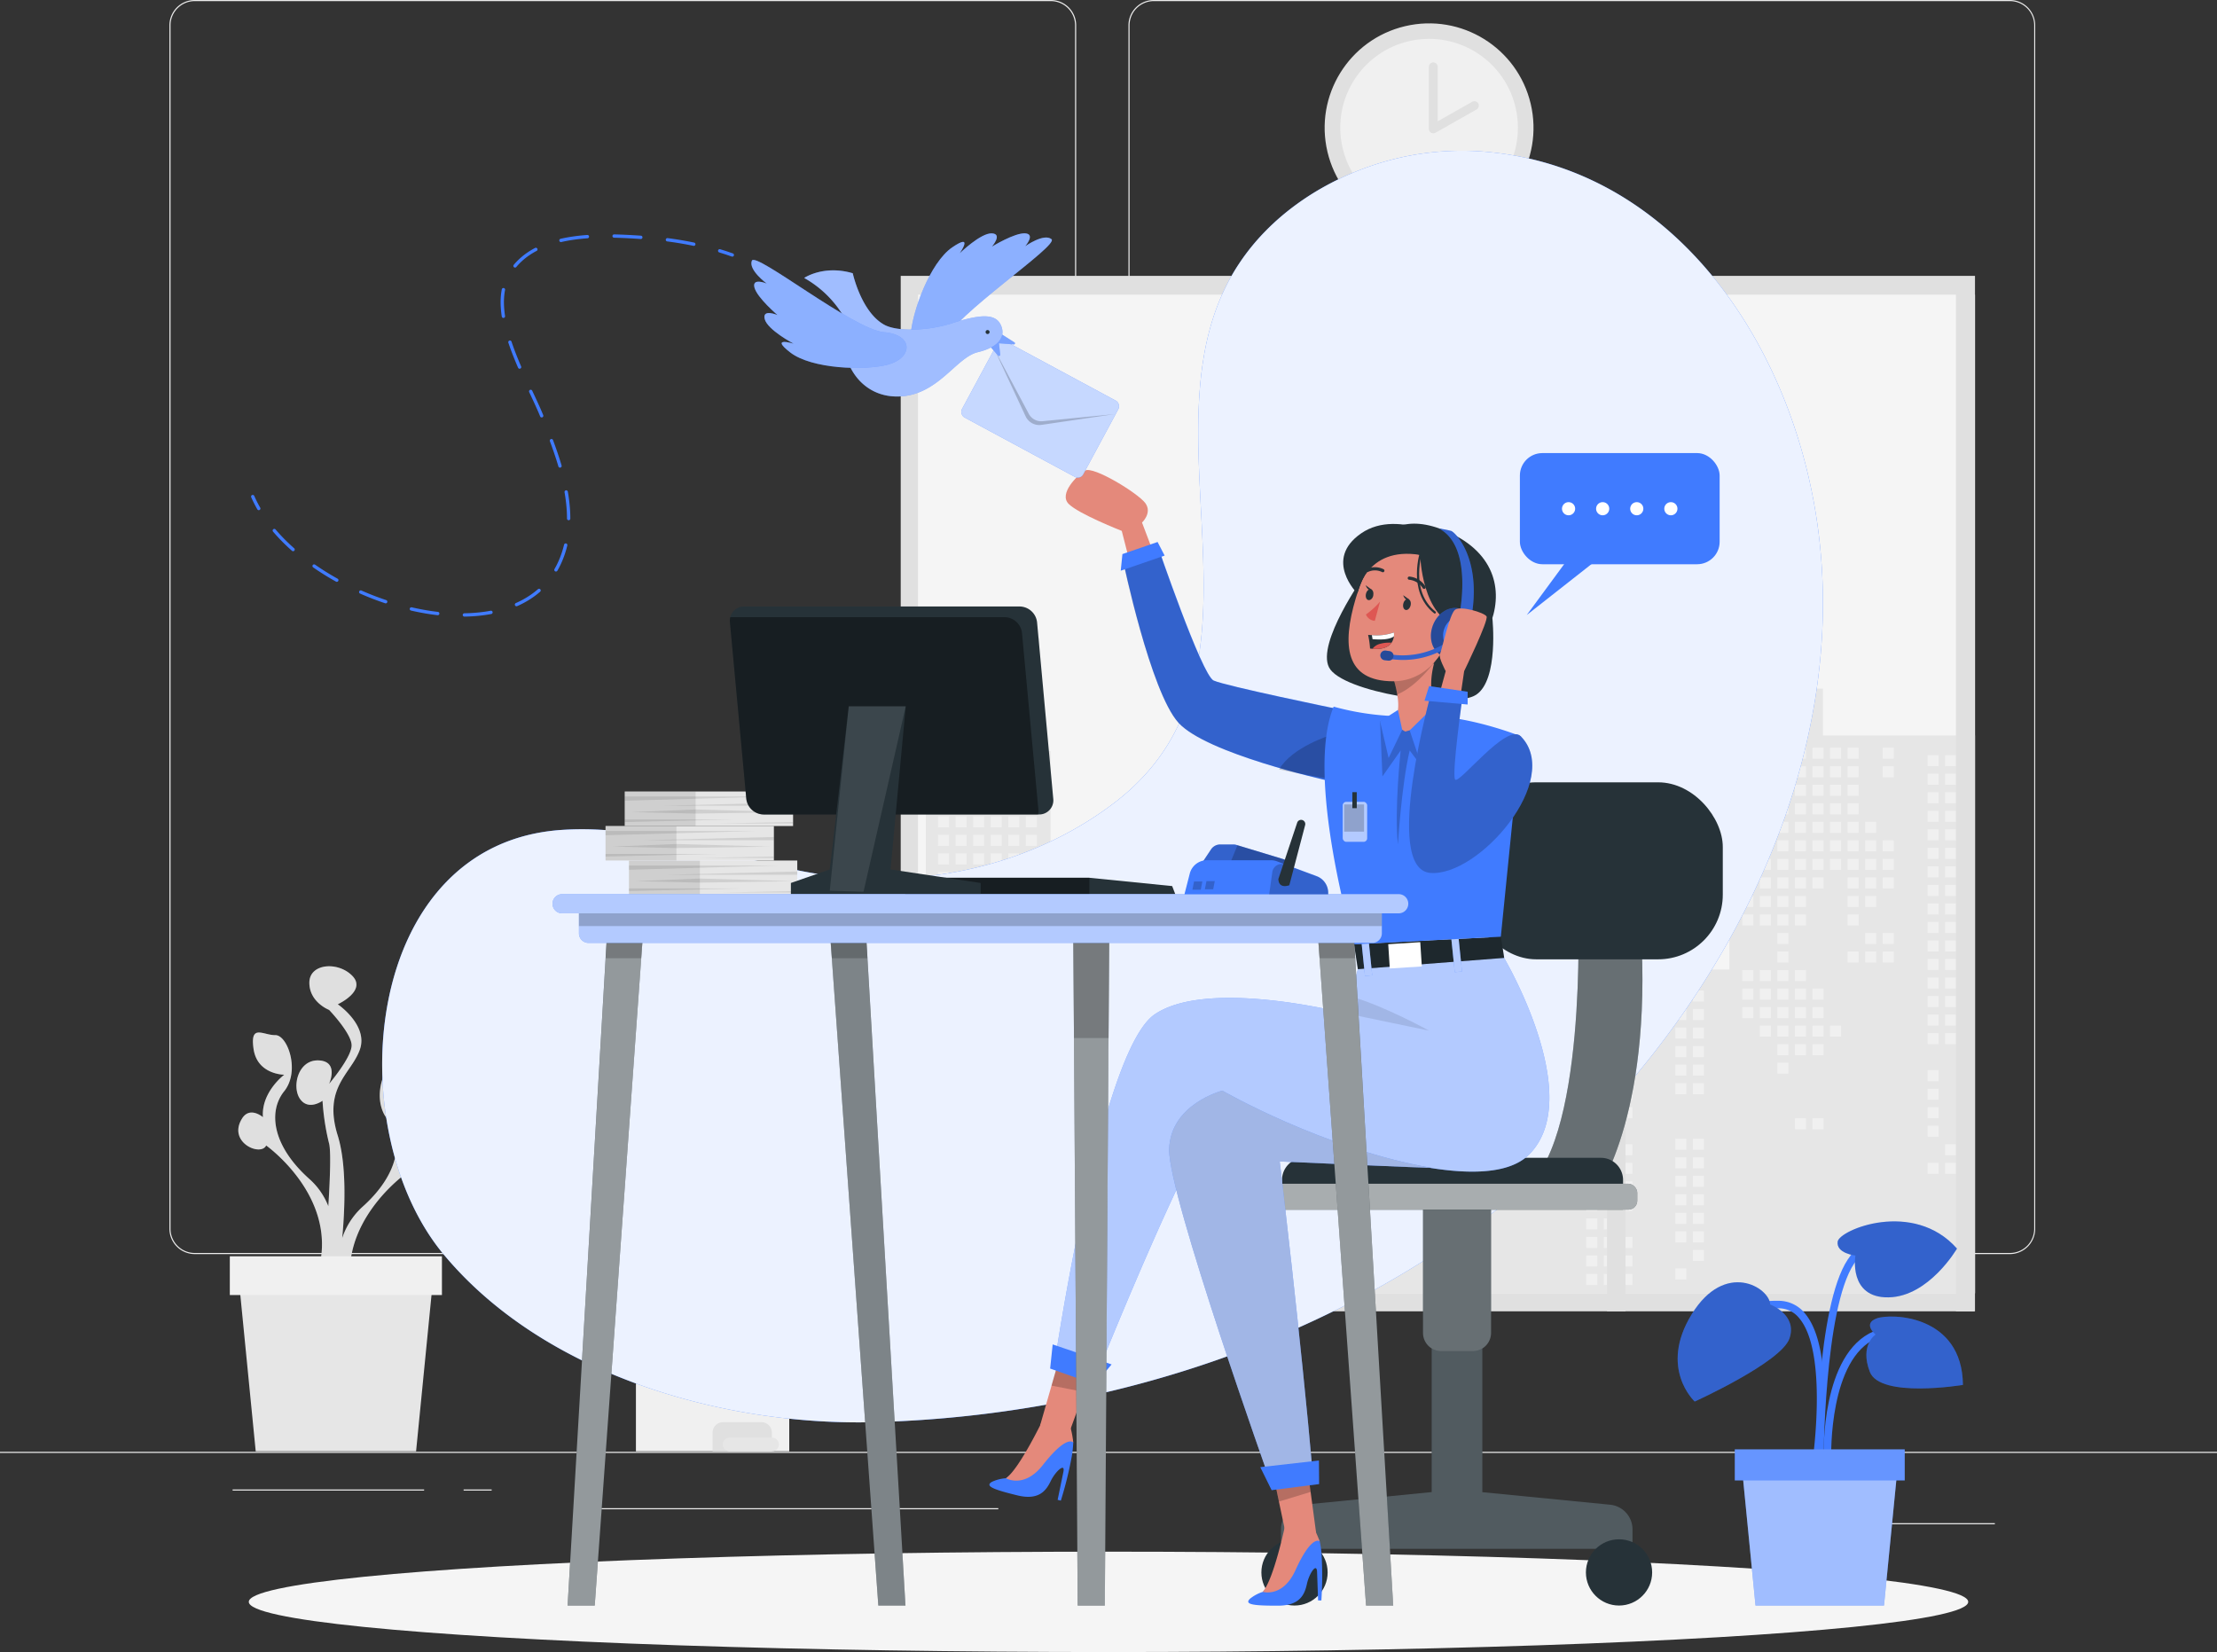 <svg xmlns="http://www.w3.org/2000/svg" viewBox="0 0 500 372.61"><rect x="0" y="0" width="500" height="372.61" fill="#333333" stroke="none"/><defs><style>.cls-1{fill:#ebebeb;}.cls-2,.cls-7{fill:#e0e0e0;}.cls-3{fill:#f5f5f5;}.cls-4{fill:#e6e6e6;}.cls-5,.cls-6{fill:#f0f0f0;}.cls-6{stroke:#e0e0e0;stroke-width:2px;}.cls-20,.cls-21,.cls-26,.cls-27,.cls-6{stroke-linecap:round;stroke-linejoin:round;}.cls-10,.cls-12,.cls-23,.cls-7{opacity:0.2;}.cls-10,.cls-11,.cls-12,.cls-14,.cls-15,.cls-17,.cls-22,.cls-23,.cls-24,.cls-25,.cls-28,.cls-7,.cls-9{isolation:isolate;}.cls-8{fill:#407bff;}.cls-11,.cls-12,.cls-14,.cls-15,.cls-18,.cls-24,.cls-25,.cls-28,.cls-9{fill:#fff;}.cls-9{opacity:0.9;}.cls-11{opacity:0.5;}.cls-13{fill:#263238;}.cls-14{opacity:0.3;}.cls-15{opacity:0.6;}.cls-16{fill:#e4897b;}.cls-17,.cls-28{opacity:0.1;}.cls-19{fill:#de5753;}.cls-20,.cls-21,.cls-26,.cls-27{fill:none;}.cls-20,.cls-21{stroke:#263238;}.cls-20{stroke-width:0.72px;}.cls-21{stroke-width:0.5px;}.cls-22,.cls-25{opacity:0.4;}.cls-24{opacity:0.7;}.cls-26,.cls-27{stroke:#407bff;stroke-width:0.75px;}.cls-27{stroke-dasharray:6.03 6.03;}</style></defs><title>Fichier 1</title><g id="Calque_2" data-name="Calque 2"><g id="Background_Complete" data-name="Background Complete"><rect class="cls-1" y="327.45" width="500" height="0.25"/><rect class="cls-1" x="416.78" y="343.54" width="33.12" height="0.25"/><rect class="cls-1" x="322.53" y="346.26" width="8.69" height="0.25"/><rect class="cls-1" x="396.59" y="334.26" width="19.19" height="0.25"/><rect class="cls-1" x="52.46" y="335.94" width="43.19" height="0.25"/><rect class="cls-1" x="104.56" y="335.94" width="6.33" height="0.25"/><rect class="cls-1" x="131.47" y="340.16" width="93.68" height="0.25"/><path class="cls-1" d="M237,282.85H43.91a5.71,5.71,0,0,1-5.7-5.71V5.71A5.71,5.71,0,0,1,43.91,0H237a5.71,5.71,0,0,1,5.71,5.71V277.14A5.71,5.71,0,0,1,237,282.85ZM43.91.25a5.46,5.46,0,0,0-5.45,5.46V277.14a5.46,5.46,0,0,0,5.45,5.46H237a5.47,5.47,0,0,0,5.46-5.46V5.71A5.47,5.47,0,0,0,237,.25Z"/><path class="cls-1" d="M453.31,282.85H260.21a5.72,5.72,0,0,1-5.71-5.71V5.71A5.72,5.72,0,0,1,260.21,0h193.1A5.71,5.71,0,0,1,459,5.71V277.14A5.71,5.71,0,0,1,453.31,282.85ZM260.21.25a5.47,5.47,0,0,0-5.46,5.46V277.14a5.47,5.47,0,0,0,5.46,5.46h193.1a5.47,5.47,0,0,0,5.46-5.46V5.71A5.47,5.47,0,0,0,453.31.25Z"/><rect class="cls-2" x="203.14" y="62.22" width="242.28" height="233.54"/><rect class="cls-3" x="207.03" y="66.46" width="238.39" height="225.22"/><polygon class="cls-4" points="208.79 237.14 208.79 169.4 215.82 169.4 215.82 160.45 231.66 153.04 231.66 143.88 234.3 143.88 234.3 169.4 236.94 169.4 236.94 237.14 240.46 237.14 240.46 201.95 248.38 201.95 248.38 183.48 251.02 183.48 251.02 237.14 257.17 237.14 257.17 216.91 261.57 216.91 261.57 211.63 271.25 211.63 271.25 193.15 276.53 193.15 276.53 180.84 282.69 180.84 282.69 162.36 285.33 162.36 285.33 180.84 291.49 180.84 291.49 193.15 296.76 193.15 296.76 211.63 306.44 211.63 306.44 216.91 310.84 216.91 310.84 237.14 316.12 237.14 316.12 211.63 325.8 211.63 325.8 155.32 328.44 155.32 328.44 149.16 349.55 149.16 349.55 155.32 353.95 155.32 353.95 195.79 371.55 195.79 371.55 200.19 377.7 200.19 377.7 202.83 371.55 202.83 371.55 218.67 390.02 218.67 390.02 165.88 393.54 165.88 393.54 155.32 402.34 155.32 402.34 114.85 404.98 114.85 404.98 155.32 411.14 155.32 411.14 165.88 445.42 165.88 445.42 291.69 207.03 291.69 207.03 237.14 208.79 237.14"/><rect class="cls-5" x="424.61" y="168.64" width="2.49" height="2.49"/><rect class="cls-5" x="424.61" y="172.82" width="2.49" height="2.49"/><rect class="cls-5" x="424.61" y="189.53" width="2.49" height="2.49"/><rect class="cls-5" x="424.61" y="193.71" width="2.49" height="2.49"/><rect class="cls-5" x="424.61" y="197.89" width="2.49" height="2.49"/><rect class="cls-5" x="424.61" y="210.43" width="2.49" height="2.49"/><rect class="cls-5" x="424.61" y="214.61" width="2.49" height="2.49"/><rect class="cls-5" x="420.65" y="185.35" width="2.49" height="2.49"/><rect class="cls-5" x="420.65" y="189.53" width="2.49" height="2.49"/><rect class="cls-5" x="420.65" y="193.71" width="2.49" height="2.49"/><rect class="cls-5" x="420.65" y="197.89" width="2.49" height="2.49"/><rect class="cls-5" x="420.65" y="202.07" width="2.49" height="2.49"/><rect class="cls-5" x="420.65" y="210.43" width="2.49" height="2.49"/><rect class="cls-5" x="420.65" y="214.61" width="2.49" height="2.49"/><rect class="cls-5" x="416.69" y="168.64" width="2.49" height="2.49"/><rect class="cls-5" x="416.69" y="172.82" width="2.49" height="2.49"/><rect class="cls-5" x="416.69" y="177" width="2.49" height="2.49"/><rect class="cls-5" x="416.69" y="181.18" width="2.49" height="2.49"/><rect class="cls-5" x="416.69" y="185.35" width="2.49" height="2.49"/><rect class="cls-5" x="416.69" y="189.53" width="2.49" height="2.49"/><rect class="cls-5" x="416.69" y="193.71" width="2.49" height="2.49"/><rect class="cls-5" x="416.69" y="197.89" width="2.49" height="2.49"/><rect class="cls-5" x="416.69" y="202.07" width="2.49" height="2.49"/><rect class="cls-5" x="416.69" y="206.25" width="2.49" height="2.49"/><rect class="cls-5" x="416.69" y="214.61" width="2.49" height="2.49"/><rect class="cls-5" x="412.73" y="168.64" width="2.49" height="2.49"/><rect class="cls-5" x="412.73" y="172.82" width="2.49" height="2.49"/><rect class="cls-5" x="412.73" y="177" width="2.49" height="2.49"/><rect class="cls-5" x="412.73" y="181.18" width="2.49" height="2.49"/><rect class="cls-5" x="412.73" y="185.35" width="2.49" height="2.49"/><rect class="cls-5" x="412.73" y="189.53" width="2.49" height="2.49"/><rect class="cls-5" x="412.73" y="193.71" width="2.49" height="2.49"/><rect class="cls-5" x="412.73" y="231.32" width="2.49" height="2.49"/><rect class="cls-5" x="408.77" y="168.64" width="2.49" height="2.49"/><rect class="cls-5" x="408.77" y="172.82" width="2.49" height="2.49"/><rect class="cls-5" x="408.77" y="177" width="2.49" height="2.49"/><rect class="cls-5" x="408.77" y="181.18" width="2.49" height="2.49"/><rect class="cls-5" x="408.77" y="185.35" width="2.49" height="2.49"/><rect class="cls-5" x="408.77" y="189.53" width="2.49" height="2.49"/><rect class="cls-5" x="408.77" y="193.71" width="2.49" height="2.49"/><rect class="cls-5" x="408.77" y="197.89" width="2.49" height="2.49"/><rect class="cls-5" x="408.77" y="222.97" width="2.49" height="2.49"/><rect class="cls-5" x="408.77" y="227.14" width="2.49" height="2.49"/><rect class="cls-5" x="408.77" y="231.32" width="2.49" height="2.49"/><rect class="cls-5" x="408.77" y="235.5" width="2.49" height="2.49"/><rect class="cls-5" x="408.77" y="252.22" width="2.49" height="2.49"/><rect class="cls-5" x="404.81" y="168.64" width="2.49" height="2.49"/><rect class="cls-5" x="404.81" y="172.82" width="2.49" height="2.49"/><rect class="cls-5" x="404.81" y="177" width="2.49" height="2.49"/><rect class="cls-5" x="404.81" y="181.18" width="2.49" height="2.49"/><rect class="cls-5" x="404.81" y="185.35" width="2.49" height="2.49"/><rect class="cls-5" x="404.81" y="189.53" width="2.49" height="2.49"/><rect class="cls-5" x="404.81" y="193.71" width="2.49" height="2.49"/><rect class="cls-5" x="404.81" y="197.89" width="2.49" height="2.49"/><rect class="cls-5" x="404.81" y="202.07" width="2.49" height="2.49"/><rect class="cls-5" x="404.81" y="206.25" width="2.49" height="2.49"/><rect class="cls-5" x="404.81" y="218.79" width="2.49" height="2.49"/><rect class="cls-5" x="404.81" y="222.97" width="2.49" height="2.49"/><rect class="cls-5" x="404.81" y="227.14" width="2.49" height="2.49"/><rect class="cls-5" x="404.81" y="231.32" width="2.49" height="2.49"/><rect class="cls-5" x="404.81" y="235.5" width="2.49" height="2.49"/><rect class="cls-5" x="404.81" y="252.22" width="2.49" height="2.49"/><rect class="cls-5" x="400.85" y="168.64" width="2.49" height="2.49"/><rect class="cls-5" x="400.85" y="172.82" width="2.49" height="2.49"/><rect class="cls-5" x="400.85" y="177" width="2.49" height="2.49"/><rect class="cls-5" x="400.85" y="181.18" width="2.49" height="2.49"/><rect class="cls-5" x="400.85" y="185.35" width="2.49" height="2.49"/><rect class="cls-5" x="400.85" y="189.53" width="2.49" height="2.49"/><rect class="cls-5" x="400.85" y="193.71" width="2.49" height="2.49"/><rect class="cls-5" x="400.85" y="197.89" width="2.49" height="2.49"/><rect class="cls-5" x="400.85" y="202.07" width="2.49" height="2.49"/><rect class="cls-5" x="400.85" y="206.25" width="2.49" height="2.49"/><rect class="cls-5" x="400.85" y="210.43" width="2.49" height="2.49"/><rect class="cls-5" x="400.85" y="214.61" width="2.49" height="2.49"/><rect class="cls-5" x="400.85" y="218.79" width="2.49" height="2.49"/><rect class="cls-5" x="400.85" y="222.97" width="2.49" height="2.49"/><rect class="cls-5" x="400.85" y="227.14" width="2.49" height="2.49"/><rect class="cls-5" x="400.85" y="231.32" width="2.49" height="2.49"/><rect class="cls-5" x="400.85" y="235.5" width="2.49" height="2.49"/><rect class="cls-5" x="400.85" y="239.68" width="2.49" height="2.49"/><rect class="cls-5" x="396.89" y="168.64" width="2.49" height="2.49"/><rect class="cls-5" x="396.89" y="172.82" width="2.49" height="2.49"/><rect class="cls-5" x="396.89" y="177" width="2.49" height="2.49"/><rect class="cls-5" x="396.89" y="181.18" width="2.49" height="2.49"/><rect class="cls-5" x="396.89" y="185.35" width="2.49" height="2.49"/><rect class="cls-5" x="396.89" y="189.53" width="2.49" height="2.49"/><rect class="cls-5" x="396.89" y="193.71" width="2.49" height="2.49"/><rect class="cls-5" x="396.89" y="197.89" width="2.49" height="2.49"/><rect class="cls-5" x="396.89" y="202.07" width="2.49" height="2.49"/><rect class="cls-5" x="396.89" y="206.25" width="2.49" height="2.49"/><rect class="cls-5" x="396.89" y="218.79" width="2.49" height="2.49"/><rect class="cls-5" x="396.89" y="222.97" width="2.49" height="2.49"/><rect class="cls-5" x="396.89" y="227.14" width="2.49" height="2.49"/><rect class="cls-5" x="396.89" y="231.32" width="2.49" height="2.49"/><rect class="cls-5" x="392.94" y="168.64" width="2.49" height="2.49"/><rect class="cls-5" x="392.94" y="172.82" width="2.49" height="2.49"/><rect class="cls-5" x="392.94" y="177" width="2.49" height="2.49"/><rect class="cls-5" x="392.94" y="181.18" width="2.49" height="2.49"/><rect class="cls-5" x="392.94" y="185.35" width="2.49" height="2.49"/><rect class="cls-5" x="392.94" y="189.53" width="2.49" height="2.49"/><rect class="cls-5" x="392.94" y="193.71" width="2.49" height="2.49"/><rect class="cls-5" x="392.94" y="197.89" width="2.49" height="2.49"/><rect class="cls-5" x="392.94" y="202.07" width="2.49" height="2.49"/><rect class="cls-5" x="392.94" y="206.25" width="2.49" height="2.49"/><rect class="cls-5" x="392.94" y="218.79" width="2.49" height="2.49"/><rect class="cls-5" x="392.94" y="222.97" width="2.49" height="2.49"/><rect class="cls-5" x="392.94" y="227.14" width="2.49" height="2.49"/><rect class="cls-5" x="348.36" y="157.79" width="2.49" height="2.49"/><rect class="cls-5" x="348.36" y="161.97" width="2.49" height="2.49"/><rect class="cls-5" x="348.36" y="166.15" width="2.49" height="2.49"/><rect class="cls-5" x="348.36" y="170.32" width="2.49" height="2.49"/><rect class="cls-5" x="348.36" y="174.5" width="2.49" height="2.49"/><rect class="cls-5" x="348.36" y="178.68" width="2.49" height="2.49"/><rect class="cls-5" x="348.36" y="182.86" width="2.49" height="2.49"/><rect class="cls-5" x="348.36" y="187.04" width="2.49" height="2.49"/><rect class="cls-5" x="348.36" y="199.58" width="2.49" height="2.49"/><rect class="cls-5" x="348.36" y="203.76" width="2.49" height="2.49"/><rect class="cls-5" x="344.4" y="157.79" width="2.49" height="2.49"/><rect class="cls-5" x="344.4" y="161.97" width="2.49" height="2.49"/><rect class="cls-5" x="344.4" y="166.15" width="2.49" height="2.49"/><rect class="cls-5" x="344.4" y="170.32" width="2.49" height="2.49"/><rect class="cls-5" x="344.4" y="174.5" width="2.49" height="2.49"/><rect class="cls-5" x="344.4" y="178.68" width="2.49" height="2.49"/><rect class="cls-5" x="344.4" y="182.86" width="2.49" height="2.49"/><rect class="cls-5" x="344.4" y="187.04" width="2.49" height="2.49"/><rect class="cls-5" x="344.4" y="203.76" width="2.49" height="2.49"/><rect class="cls-5" x="340.44" y="157.79" width="2.49" height="2.49"/><rect class="cls-5" x="340.44" y="161.97" width="2.49" height="2.49"/><rect class="cls-5" x="340.44" y="166.15" width="2.49" height="2.49"/><rect class="cls-5" x="340.44" y="170.32" width="2.49" height="2.49"/><rect class="cls-5" x="340.44" y="174.5" width="2.49" height="2.49"/><rect class="cls-5" x="340.44" y="178.68" width="2.49" height="2.49"/><rect class="cls-5" x="340.44" y="182.86" width="2.49" height="2.49"/><rect class="cls-5" x="340.44" y="187.04" width="2.49" height="2.49"/><rect class="cls-5" x="336.48" y="157.79" width="2.49" height="2.49"/><rect class="cls-5" x="336.48" y="161.97" width="2.49" height="2.49"/><rect class="cls-5" x="336.48" y="166.15" width="2.49" height="2.49"/><rect class="cls-5" x="336.48" y="170.32" width="2.49" height="2.49"/><rect class="cls-5" x="336.48" y="174.5" width="2.49" height="2.49"/><rect class="cls-5" x="336.48" y="178.68" width="2.49" height="2.49"/><rect class="cls-5" x="336.48" y="187.04" width="2.49" height="2.49"/><rect class="cls-5" x="336.48" y="191.22" width="2.49" height="2.49"/><rect class="cls-5" x="336.48" y="203.76" width="2.49" height="2.49"/><rect class="cls-5" x="336.48" y="207.94" width="2.49" height="2.49"/><rect class="cls-5" x="336.48" y="212.11" width="2.49" height="2.49"/><rect class="cls-5" x="336.48" y="216.29" width="2.49" height="2.49"/><rect class="cls-5" x="336.48" y="220.47" width="2.49" height="2.49"/><rect class="cls-5" x="336.48" y="224.65" width="2.49" height="2.49"/><rect class="cls-5" x="336.48" y="228.83" width="2.49" height="2.49"/><rect class="cls-5" x="332.52" y="157.79" width="2.49" height="2.49"/><rect class="cls-5" x="332.52" y="161.97" width="2.49" height="2.49"/><rect class="cls-5" x="332.52" y="166.15" width="2.49" height="2.49"/><rect class="cls-5" x="332.52" y="170.32" width="2.49" height="2.49"/><rect class="cls-5" x="332.52" y="174.5" width="2.49" height="2.49"/><rect class="cls-5" x="332.52" y="178.68" width="2.49" height="2.49"/><rect class="cls-5" x="332.52" y="191.22" width="2.49" height="2.49"/><rect class="cls-5" x="332.52" y="195.4" width="2.49" height="2.49"/><rect class="cls-5" x="332.52" y="199.58" width="2.49" height="2.49"/><rect class="cls-5" x="332.52" y="203.76" width="2.49" height="2.49"/><rect class="cls-5" x="332.52" y="207.94" width="2.49" height="2.49"/><rect class="cls-5" x="332.52" y="212.11" width="2.49" height="2.49"/><rect class="cls-5" x="332.52" y="216.29" width="2.49" height="2.49"/><rect class="cls-5" x="332.52" y="220.47" width="2.49" height="2.49"/><rect class="cls-5" x="332.52" y="224.65" width="2.49" height="2.49"/><rect class="cls-5" x="332.52" y="228.83" width="2.49" height="2.49"/><rect class="cls-5" x="332.52" y="233.01" width="2.49" height="2.49"/><rect class="cls-5" x="332.52" y="241.37" width="2.49" height="2.49"/><rect class="cls-5" x="328.56" y="157.79" width="2.49" height="2.49"/><rect class="cls-5" x="328.56" y="161.97" width="2.49" height="2.49"/><rect class="cls-5" x="328.56" y="166.15" width="2.49" height="2.49"/><rect class="cls-5" x="328.56" y="170.32" width="2.49" height="2.49"/><rect class="cls-5" x="328.56" y="174.5" width="2.49" height="2.49"/><rect class="cls-5" x="328.56" y="178.68" width="2.49" height="2.49"/><rect class="cls-5" x="328.56" y="191.22" width="2.49" height="2.49"/><rect class="cls-5" x="328.56" y="195.4" width="2.49" height="2.49"/><rect class="cls-5" x="328.56" y="199.58" width="2.49" height="2.49"/><rect class="cls-5" x="328.56" y="203.76" width="2.49" height="2.49"/><rect class="cls-5" x="328.56" y="216.29" width="2.49" height="2.49"/><rect class="cls-5" x="328.56" y="220.47" width="2.49" height="2.49"/><rect class="cls-5" x="328.56" y="224.65" width="2.49" height="2.49"/><rect class="cls-5" x="328.56" y="228.83" width="2.49" height="2.49"/><rect class="cls-5" x="328.56" y="233.01" width="2.49" height="2.49"/><rect class="cls-5" x="328.56" y="241.37" width="2.49" height="2.49"/><rect class="cls-5" x="328.56" y="245.55" width="2.49" height="2.49"/><rect class="cls-5" x="292.64" y="196.64" width="2.49" height="2.49"/><rect class="cls-5" x="292.64" y="200.82" width="2.49" height="2.49"/><rect class="cls-5" x="292.64" y="205" width="2.49" height="2.49"/><rect class="cls-5" x="292.64" y="209.18" width="2.49" height="2.49"/><rect class="cls-5" x="292.64" y="213.36" width="2.49" height="2.49"/><rect class="cls-5" x="292.64" y="217.54" width="2.49" height="2.49"/><rect class="cls-5" x="292.64" y="221.72" width="2.49" height="2.49"/><rect class="cls-5" x="292.64" y="234.26" width="2.49" height="2.49"/><rect class="cls-5" x="292.64" y="238.43" width="2.49" height="2.49"/><rect class="cls-5" x="292.64" y="242.61" width="2.49" height="2.49"/><rect class="cls-5" x="288.68" y="196.64" width="2.49" height="2.49"/><rect class="cls-5" x="288.68" y="200.82" width="2.49" height="2.49"/><rect class="cls-5" x="288.68" y="205" width="2.49" height="2.49"/><rect class="cls-5" x="288.68" y="209.18" width="2.49" height="2.49"/><rect class="cls-5" x="288.68" y="213.36" width="2.49" height="2.49"/><rect class="cls-5" x="288.68" y="217.54" width="2.49" height="2.49"/><rect class="cls-5" x="288.68" y="221.72" width="2.49" height="2.49"/><rect class="cls-5" x="284.72" y="196.64" width="2.49" height="2.49"/><rect class="cls-5" x="284.72" y="200.82" width="2.49" height="2.49"/><rect class="cls-5" x="284.72" y="205" width="2.49" height="2.49"/><rect class="cls-5" x="284.72" y="209.18" width="2.49" height="2.49"/><rect class="cls-5" x="284.72" y="213.36" width="2.49" height="2.49"/><rect class="cls-5" x="284.72" y="217.54" width="2.49" height="2.49"/><rect class="cls-5" x="284.72" y="221.72" width="2.49" height="2.49"/><rect class="cls-5" x="280.76" y="196.64" width="2.49" height="2.49"/><rect class="cls-5" x="280.76" y="200.82" width="2.49" height="2.49"/><rect class="cls-5" x="280.76" y="205" width="2.49" height="2.49"/><rect class="cls-5" x="280.76" y="209.18" width="2.49" height="2.49"/><rect class="cls-5" x="280.76" y="213.36" width="2.49" height="2.49"/><rect class="cls-5" x="280.76" y="217.54" width="2.49" height="2.49"/><rect class="cls-5" x="280.76" y="221.72" width="2.49" height="2.49"/><rect class="cls-5" x="280.76" y="225.9" width="2.49" height="2.49"/><rect class="cls-5" x="280.76" y="230.08" width="2.49" height="2.49"/><rect class="cls-5" x="280.76" y="234.26" width="2.49" height="2.49"/><rect class="cls-5" x="280.76" y="238.43" width="2.49" height="2.49"/><rect class="cls-5" x="276.8" y="196.64" width="2.49" height="2.49"/><rect class="cls-5" x="276.8" y="200.82" width="2.49" height="2.49"/><rect class="cls-5" x="276.8" y="205" width="2.49" height="2.49"/><rect class="cls-5" x="276.8" y="209.18" width="2.49" height="2.49"/><rect class="cls-5" x="276.8" y="213.36" width="2.49" height="2.49"/><rect class="cls-5" x="276.8" y="217.54" width="2.49" height="2.49"/><rect class="cls-5" x="276.8" y="221.72" width="2.49" height="2.49"/><rect class="cls-5" x="276.8" y="225.9" width="2.49" height="2.49"/><rect class="cls-5" x="276.8" y="230.08" width="2.49" height="2.49"/><rect class="cls-5" x="276.8" y="234.26" width="2.49" height="2.49"/><rect class="cls-5" x="276.8" y="238.43" width="2.49" height="2.49"/><rect class="cls-5" x="276.8" y="242.61" width="2.49" height="2.49"/><rect class="cls-5" x="276.8" y="255.15" width="2.49" height="2.49"/><rect class="cls-5" x="276.8" y="259.33" width="2.49" height="2.49"/><rect class="cls-5" x="272.84" y="196.64" width="2.49" height="2.49"/><rect class="cls-5" x="272.84" y="200.82" width="2.49" height="2.49"/><rect class="cls-5" x="272.84" y="205" width="2.49" height="2.49"/><rect class="cls-5" x="272.84" y="217.54" width="2.49" height="2.49"/><rect class="cls-5" x="272.84" y="221.72" width="2.49" height="2.49"/><rect class="cls-5" x="272.84" y="225.9" width="2.49" height="2.49"/><rect class="cls-5" x="272.84" y="230.08" width="2.49" height="2.49"/><rect class="cls-5" x="272.84" y="234.26" width="2.49" height="2.49"/><rect class="cls-5" x="272.84" y="238.43" width="2.49" height="2.49"/><rect class="cls-5" x="272.84" y="242.61" width="2.49" height="2.49"/><rect class="cls-5" x="272.84" y="255.15" width="2.49" height="2.49"/><rect class="cls-5" x="272.84" y="259.33" width="2.49" height="2.49"/><rect class="cls-5" x="272.84" y="263.51" width="2.49" height="2.49"/><rect class="cls-5" x="231.35" y="171.57" width="2.49" height="2.49"/><rect class="cls-5" x="231.35" y="175.75" width="2.49" height="2.49"/><rect class="cls-5" x="231.35" y="179.93" width="2.49" height="2.49"/><rect class="cls-5" x="231.35" y="184.11" width="2.49" height="2.49"/><rect class="cls-5" x="231.35" y="188.29" width="2.49" height="2.49"/><rect class="cls-5" x="231.35" y="192.47" width="2.49" height="2.49"/><rect class="cls-5" x="231.35" y="196.64" width="2.49" height="2.49"/><rect class="cls-5" x="231.35" y="200.82" width="2.49" height="2.49"/><rect class="cls-5" x="231.35" y="205" width="2.49" height="2.49"/><rect class="cls-5" x="231.35" y="209.18" width="2.49" height="2.49"/><rect class="cls-5" x="231.35" y="213.36" width="2.49" height="2.49"/><rect class="cls-5" x="231.35" y="217.54" width="2.49" height="2.49"/><rect class="cls-5" x="231.35" y="221.72" width="2.49" height="2.49"/><rect class="cls-5" x="231.35" y="225.9" width="2.49" height="2.49"/><rect class="cls-5" x="231.35" y="230.08" width="2.49" height="2.49"/><rect class="cls-5" x="231.35" y="234.26" width="2.49" height="2.49"/><rect class="cls-5" x="231.35" y="238.43" width="2.49" height="2.49"/><rect class="cls-5" x="231.35" y="242.61" width="2.49" height="2.49"/><rect class="cls-5" x="231.35" y="246.79" width="2.49" height="2.49"/><rect class="cls-5" x="231.35" y="250.97" width="2.49" height="2.49"/><rect class="cls-5" x="231.35" y="255.15" width="2.49" height="2.49"/><rect class="cls-5" x="231.35" y="259.33" width="2.49" height="2.49"/><rect class="cls-5" x="231.35" y="263.51" width="2.49" height="2.49"/><rect class="cls-5" x="227.39" y="171.57" width="2.49" height="2.49"/><rect class="cls-5" x="227.39" y="175.75" width="2.49" height="2.49"/><rect class="cls-5" x="227.39" y="179.93" width="2.49" height="2.49"/><rect class="cls-5" x="227.39" y="184.11" width="2.49" height="2.49"/><rect class="cls-5" x="227.39" y="188.29" width="2.49" height="2.49"/><rect class="cls-5" x="227.39" y="192.47" width="2.49" height="2.49"/><rect class="cls-5" x="227.39" y="196.64" width="2.49" height="2.49"/><rect class="cls-5" x="227.39" y="200.82" width="2.49" height="2.49"/><rect class="cls-5" x="227.39" y="205" width="2.49" height="2.49"/><rect class="cls-5" x="227.39" y="209.18" width="2.49" height="2.49"/><rect class="cls-5" x="227.39" y="213.36" width="2.49" height="2.49"/><rect class="cls-5" x="227.39" y="217.54" width="2.49" height="2.49"/><rect class="cls-5" x="227.39" y="221.72" width="2.49" height="2.49"/><rect class="cls-5" x="227.39" y="225.9" width="2.49" height="2.49"/><rect class="cls-5" x="227.39" y="230.08" width="2.49" height="2.49"/><rect class="cls-5" x="227.39" y="234.26" width="2.49" height="2.49"/><rect class="cls-5" x="227.39" y="238.43" width="2.49" height="2.49"/><rect class="cls-5" x="227.39" y="242.61" width="2.49" height="2.49"/><rect class="cls-5" x="227.39" y="246.79" width="2.49" height="2.49"/><rect class="cls-5" x="223.43" y="171.57" width="2.49" height="2.49"/><rect class="cls-5" x="223.43" y="175.75" width="2.49" height="2.49"/><rect class="cls-5" x="223.43" y="179.93" width="2.49" height="2.49"/><rect class="cls-5" x="223.43" y="184.11" width="2.49" height="2.49"/><rect class="cls-5" x="223.43" y="188.29" width="2.49" height="2.49"/><rect class="cls-5" x="223.43" y="192.47" width="2.49" height="2.49"/><rect class="cls-5" x="223.43" y="196.64" width="2.49" height="2.49"/><rect class="cls-5" x="223.43" y="200.82" width="2.49" height="2.49"/><rect class="cls-5" x="223.43" y="205" width="2.49" height="2.49"/><rect class="cls-5" x="223.43" y="209.18" width="2.49" height="2.49"/><rect class="cls-5" x="223.43" y="213.36" width="2.49" height="2.49"/><rect class="cls-5" x="223.43" y="217.54" width="2.49" height="2.49"/><rect class="cls-5" x="223.43" y="221.72" width="2.49" height="2.49"/><rect class="cls-5" x="223.43" y="225.9" width="2.49" height="2.49"/><rect class="cls-5" x="223.43" y="230.08" width="2.49" height="2.49"/><rect class="cls-5" x="223.43" y="234.26" width="2.49" height="2.49"/><rect class="cls-5" x="223.43" y="238.43" width="2.49" height="2.49"/><rect class="cls-5" x="223.43" y="242.61" width="2.49" height="2.49"/><rect class="cls-5" x="223.43" y="246.79" width="2.49" height="2.49"/><rect class="cls-5" x="219.47" y="171.57" width="2.49" height="2.49"/><rect class="cls-5" x="219.47" y="175.75" width="2.49" height="2.49"/><rect class="cls-5" x="219.47" y="179.93" width="2.49" height="2.49"/><rect class="cls-5" x="219.47" y="184.11" width="2.49" height="2.49"/><rect class="cls-5" x="219.47" y="188.29" width="2.49" height="2.49"/><rect class="cls-5" x="219.47" y="192.47" width="2.49" height="2.49"/><rect class="cls-5" x="219.47" y="196.64" width="2.49" height="2.49"/><rect class="cls-5" x="219.47" y="200.82" width="2.49" height="2.49"/><rect class="cls-5" x="219.47" y="205" width="2.49" height="2.49"/><rect class="cls-5" x="219.47" y="209.18" width="2.49" height="2.49"/><rect class="cls-5" x="219.47" y="213.36" width="2.49" height="2.49"/><rect class="cls-5" x="219.47" y="217.54" width="2.49" height="2.49"/><rect class="cls-5" x="219.47" y="221.72" width="2.49" height="2.49"/><rect class="cls-5" x="219.47" y="225.9" width="2.49" height="2.49"/><rect class="cls-5" x="219.47" y="230.08" width="2.49" height="2.49"/><rect class="cls-5" x="215.51" y="171.57" width="2.49" height="2.49"/><rect class="cls-5" x="215.51" y="175.75" width="2.49" height="2.49"/><rect class="cls-5" x="215.51" y="179.93" width="2.49" height="2.49"/><rect class="cls-5" x="215.51" y="184.11" width="2.49" height="2.49"/><rect class="cls-5" x="215.51" y="188.29" width="2.49" height="2.49"/><rect class="cls-5" x="215.51" y="192.47" width="2.49" height="2.49"/><rect class="cls-5" x="215.51" y="196.64" width="2.49" height="2.49"/><rect class="cls-5" x="215.51" y="200.82" width="2.49" height="2.49"/><rect class="cls-5" x="215.51" y="205" width="2.49" height="2.49"/><rect class="cls-5" x="215.51" y="209.18" width="2.49" height="2.49"/><rect class="cls-5" x="215.51" y="213.36" width="2.49" height="2.49"/><rect class="cls-5" x="215.51" y="217.54" width="2.49" height="2.49"/><rect class="cls-5" x="215.51" y="221.72" width="2.49" height="2.49"/><rect class="cls-5" x="211.55" y="171.57" width="2.49" height="2.49"/><rect class="cls-5" x="211.55" y="175.75" width="2.49" height="2.49"/><rect class="cls-5" x="211.55" y="179.93" width="2.49" height="2.49"/><rect class="cls-5" x="211.55" y="184.11" width="2.49" height="2.49"/><rect class="cls-5" x="211.55" y="188.29" width="2.49" height="2.49"/><rect class="cls-5" x="211.55" y="192.47" width="2.49" height="2.49"/><rect class="cls-5" x="211.55" y="196.64" width="2.49" height="2.49"/><rect class="cls-5" x="211.55" y="200.82" width="2.49" height="2.49"/><rect class="cls-5" x="211.55" y="205" width="2.49" height="2.49"/><rect class="cls-5" x="211.55" y="209.18" width="2.49" height="2.49"/><rect class="cls-5" x="211.55" y="213.36" width="2.49" height="2.49"/><rect class="cls-5" x="211.55" y="217.54" width="2.49" height="2.49"/><rect class="cls-5" x="442.64" y="170.32" width="2.49" height="2.49"/><rect class="cls-5" x="442.64" y="174.5" width="2.49" height="2.49"/><rect class="cls-5" x="442.64" y="178.68" width="2.49" height="2.49"/><rect class="cls-5" x="442.64" y="182.86" width="2.49" height="2.49"/><rect class="cls-5" x="442.64" y="187.04" width="2.49" height="2.49"/><rect class="cls-5" x="442.64" y="191.22" width="2.49" height="2.49"/><rect class="cls-5" x="442.64" y="195.4" width="2.49" height="2.49"/><rect class="cls-5" x="442.64" y="199.58" width="2.49" height="2.49"/><rect class="cls-5" x="442.64" y="203.76" width="2.49" height="2.49"/><rect class="cls-5" x="442.64" y="207.94" width="2.49" height="2.49"/><rect class="cls-5" x="442.64" y="212.11" width="2.49" height="2.49"/><rect class="cls-5" x="442.64" y="216.29" width="2.49" height="2.49"/><rect class="cls-5" x="442.64" y="220.47" width="2.49" height="2.49"/><rect class="cls-5" x="442.64" y="224.65" width="2.49" height="2.49"/><rect class="cls-5" x="442.64" y="228.83" width="2.49" height="2.49"/><rect class="cls-5" x="442.64" y="233.01" width="2.49" height="2.49"/><rect class="cls-5" x="442.64" y="237.19" width="2.49" height="2.49"/><rect class="cls-5" x="442.64" y="245.55" width="2.49" height="2.49"/><rect class="cls-5" x="442.64" y="249.73" width="2.49" height="2.49"/><rect class="cls-5" x="442.64" y="253.9" width="2.49" height="2.49"/><rect class="cls-5" x="442.64" y="258.08" width="2.49" height="2.49"/><rect class="cls-5" x="442.64" y="262.26" width="2.49" height="2.49"/><rect class="cls-5" x="438.68" y="170.32" width="2.49" height="2.49"/><rect class="cls-5" x="438.68" y="174.5" width="2.49" height="2.49"/><rect class="cls-5" x="438.68" y="178.68" width="2.49" height="2.49"/><rect class="cls-5" x="438.68" y="182.86" width="2.49" height="2.49"/><rect class="cls-5" x="438.68" y="187.04" width="2.49" height="2.49"/><rect class="cls-5" x="438.68" y="191.22" width="2.49" height="2.49"/><rect class="cls-5" x="438.68" y="195.4" width="2.49" height="2.49"/><rect class="cls-5" x="438.68" y="199.58" width="2.49" height="2.49"/><rect class="cls-5" x="438.68" y="203.76" width="2.49" height="2.49"/><rect class="cls-5" x="438.68" y="207.94" width="2.49" height="2.49"/><rect class="cls-5" x="438.68" y="212.11" width="2.49" height="2.49"/><rect class="cls-5" x="438.68" y="216.29" width="2.49" height="2.49"/><rect class="cls-5" x="438.68" y="220.47" width="2.49" height="2.49"/><rect class="cls-5" x="438.68" y="224.65" width="2.49" height="2.49"/><rect class="cls-5" x="438.68" y="228.83" width="2.49" height="2.49"/><rect class="cls-5" x="438.68" y="233.01" width="2.49" height="2.49"/><rect class="cls-5" x="438.68" y="258.08" width="2.49" height="2.49"/><rect class="cls-5" x="438.68" y="262.26" width="2.49" height="2.49"/><rect class="cls-5" x="434.73" y="170.32" width="2.49" height="2.49"/><rect class="cls-5" x="434.73" y="174.5" width="2.49" height="2.49"/><rect class="cls-5" x="434.73" y="178.68" width="2.49" height="2.49"/><rect class="cls-5" x="434.73" y="182.86" width="2.49" height="2.49"/><rect class="cls-5" x="434.73" y="187.04" width="2.49" height="2.49"/><rect class="cls-5" x="434.73" y="191.22" width="2.49" height="2.49"/><rect class="cls-5" x="434.73" y="195.4" width="2.49" height="2.49"/><rect class="cls-5" x="434.73" y="199.58" width="2.49" height="2.49"/><rect class="cls-5" x="434.73" y="203.76" width="2.49" height="2.49"/><rect class="cls-5" x="434.73" y="207.94" width="2.49" height="2.49"/><rect class="cls-5" x="434.73" y="212.11" width="2.49" height="2.49"/><rect class="cls-5" x="434.73" y="216.29" width="2.49" height="2.49"/><rect class="cls-5" x="434.73" y="220.47" width="2.49" height="2.49"/><rect class="cls-5" x="434.73" y="224.65" width="2.49" height="2.49"/><rect class="cls-5" x="434.73" y="228.83" width="2.49" height="2.49"/><rect class="cls-5" x="434.73" y="233.01" width="2.49" height="2.49"/><rect class="cls-5" x="434.73" y="241.37" width="2.49" height="2.49"/><rect class="cls-5" x="434.73" y="245.55" width="2.49" height="2.49"/><rect class="cls-5" x="434.73" y="249.73" width="2.49" height="2.49"/><rect class="cls-5" x="434.73" y="253.9" width="2.49" height="2.49"/><rect class="cls-5" x="434.73" y="262.26" width="2.49" height="2.49"/><rect class="cls-5" x="365.66" y="199.58" width="2.49" height="2.49"/><rect class="cls-5" x="365.66" y="203.76" width="2.49" height="2.49"/><rect class="cls-5" x="365.66" y="207.94" width="2.49" height="2.49"/><rect class="cls-5" x="365.66" y="212.11" width="2.49" height="2.49"/><rect class="cls-5" x="365.66" y="216.29" width="2.49" height="2.49"/><rect class="cls-5" x="365.66" y="220.47" width="2.49" height="2.49"/><rect class="cls-5" x="365.66" y="224.65" width="2.49" height="2.49"/><rect class="cls-5" x="365.66" y="228.83" width="2.49" height="2.49"/><rect class="cls-5" x="365.66" y="233.01" width="2.49" height="2.49"/><rect class="cls-5" x="365.66" y="237.19" width="2.49" height="2.49"/><rect class="cls-5" x="365.66" y="241.37" width="2.49" height="2.49"/><rect class="cls-5" x="365.66" y="245.55" width="2.49" height="2.49"/><rect class="cls-5" x="365.66" y="249.73" width="2.49" height="2.49"/><rect class="cls-5" x="365.66" y="258.08" width="2.49" height="2.49"/><rect class="cls-5" x="365.66" y="262.26" width="2.49" height="2.49"/><rect class="cls-5" x="365.66" y="266.44" width="2.49" height="2.49"/><rect class="cls-5" x="365.66" y="270.62" width="2.49" height="2.49"/><rect class="cls-5" x="365.66" y="278.98" width="2.49" height="2.49"/><rect class="cls-5" x="365.66" y="283.16" width="2.49" height="2.49"/><rect class="cls-5" x="365.66" y="287.34" width="2.49" height="2.49"/><rect class="cls-5" x="361.7" y="199.58" width="2.49" height="2.49"/><rect class="cls-5" x="361.7" y="203.76" width="2.49" height="2.49"/><rect class="cls-5" x="361.7" y="207.94" width="2.49" height="2.49"/><rect class="cls-5" x="361.7" y="212.11" width="2.49" height="2.49"/><rect class="cls-5" x="361.7" y="216.29" width="2.49" height="2.49"/><rect class="cls-5" x="361.7" y="220.47" width="2.49" height="2.49"/><rect class="cls-5" x="361.7" y="224.65" width="2.49" height="2.49"/><rect class="cls-5" x="361.7" y="228.83" width="2.49" height="2.49"/><rect class="cls-5" x="361.7" y="233.01" width="2.49" height="2.49"/><rect class="cls-5" x="361.7" y="237.19" width="2.49" height="2.49"/><rect class="cls-5" x="361.7" y="241.37" width="2.49" height="2.49"/><rect class="cls-5" x="361.7" y="245.55" width="2.49" height="2.49"/><rect class="cls-5" x="361.7" y="249.73" width="2.49" height="2.49"/><rect class="cls-5" x="361.7" y="262.26" width="2.49" height="2.49"/><rect class="cls-5" x="361.7" y="266.44" width="2.49" height="2.49"/><rect class="cls-5" x="361.7" y="274.8" width="2.49" height="2.49"/><rect class="cls-5" x="361.7" y="278.98" width="2.49" height="2.49"/><rect class="cls-5" x="361.7" y="283.16" width="2.49" height="2.49"/><rect class="cls-5" x="361.7" y="287.34" width="2.49" height="2.49"/><rect class="cls-5" x="357.74" y="199.58" width="2.49" height="2.49"/><rect class="cls-5" x="357.74" y="203.76" width="2.49" height="2.49"/><rect class="cls-5" x="357.74" y="207.94" width="2.49" height="2.49"/><rect class="cls-5" x="357.74" y="212.11" width="2.49" height="2.49"/><rect class="cls-5" x="357.74" y="216.29" width="2.49" height="2.49"/><rect class="cls-5" x="357.74" y="220.47" width="2.49" height="2.49"/><rect class="cls-5" x="357.74" y="224.65" width="2.49" height="2.49"/><rect class="cls-5" x="357.74" y="228.83" width="2.49" height="2.49"/><rect class="cls-5" x="357.74" y="233.01" width="2.49" height="2.49"/><rect class="cls-5" x="357.74" y="237.19" width="2.49" height="2.49"/><rect class="cls-5" x="357.74" y="241.37" width="2.49" height="2.49"/><rect class="cls-5" x="357.74" y="245.55" width="2.49" height="2.49"/><rect class="cls-5" x="357.74" y="249.73" width="2.49" height="2.49"/><rect class="cls-5" x="357.74" y="253.9" width="2.49" height="2.49"/><rect class="cls-5" x="357.74" y="262.26" width="2.49" height="2.49"/><rect class="cls-5" x="357.74" y="270.62" width="2.49" height="2.49"/><rect class="cls-5" x="357.74" y="274.8" width="2.49" height="2.49"/><rect class="cls-5" x="357.74" y="278.98" width="2.49" height="2.49"/><rect class="cls-5" x="357.74" y="283.16" width="2.49" height="2.49"/><rect class="cls-5" x="357.74" y="287.34" width="2.49" height="2.49"/><rect class="cls-5" x="381.79" y="223.41" width="2.49" height="2.49"/><rect class="cls-5" x="381.79" y="227.58" width="2.49" height="2.49"/><rect class="cls-5" x="381.79" y="231.76" width="2.49" height="2.49"/><rect class="cls-5" x="381.79" y="235.94" width="2.49" height="2.49"/><rect class="cls-5" x="381.79" y="240.12" width="2.49" height="2.49"/><rect class="cls-5" x="381.79" y="244.3" width="2.49" height="2.49"/><rect class="cls-5" x="381.79" y="256.84" width="2.49" height="2.49"/><rect class="cls-5" x="381.79" y="261.02" width="2.49" height="2.49"/><rect class="cls-5" x="381.79" y="265.19" width="2.49" height="2.49"/><rect class="cls-5" x="381.79" y="269.37" width="2.49" height="2.49"/><rect class="cls-5" x="381.79" y="273.55" width="2.49" height="2.49"/><rect class="cls-5" x="381.79" y="277.73" width="2.49" height="2.49"/><rect class="cls-5" x="381.79" y="281.91" width="2.49" height="2.49"/><rect class="cls-5" x="377.83" y="223.41" width="2.49" height="2.49"/><rect class="cls-5" x="377.83" y="227.58" width="2.49" height="2.49"/><rect class="cls-5" x="377.83" y="231.76" width="2.49" height="2.49"/><rect class="cls-5" x="377.83" y="235.94" width="2.49" height="2.49"/><rect class="cls-5" x="377.83" y="240.12" width="2.49" height="2.49"/><rect class="cls-5" x="377.83" y="244.3" width="2.49" height="2.49"/><rect class="cls-5" x="377.83" y="256.84" width="2.49" height="2.49"/><rect class="cls-5" x="377.83" y="261.02" width="2.49" height="2.49"/><rect class="cls-5" x="377.83" y="265.19" width="2.49" height="2.49"/><rect class="cls-5" x="377.83" y="269.37" width="2.49" height="2.49"/><rect class="cls-5" x="377.83" y="273.55" width="2.49" height="2.49"/><rect class="cls-5" x="377.83" y="277.73" width="2.49" height="2.49"/><rect class="cls-5" x="377.83" y="286.09" width="2.49" height="2.49"/><rect class="cls-5" x="246.3" y="205" width="2.49" height="2.49"/><rect class="cls-5" x="246.3" y="209.18" width="2.49" height="2.49"/><rect class="cls-5" x="246.3" y="213.36" width="2.49" height="2.49"/><rect class="cls-5" x="246.3" y="217.54" width="2.49" height="2.49"/><rect class="cls-5" x="246.3" y="221.72" width="2.49" height="2.49"/><rect class="cls-5" x="246.3" y="225.9" width="2.49" height="2.49"/><rect class="cls-5" x="246.3" y="230.08" width="2.49" height="2.49"/><rect class="cls-5" x="246.3" y="234.26" width="2.49" height="2.49"/><rect class="cls-5" x="246.3" y="238.43" width="2.49" height="2.49"/><rect class="cls-5" x="246.3" y="242.61" width="2.49" height="2.49"/><rect class="cls-5" x="246.3" y="246.79" width="2.49" height="2.49"/><rect class="cls-5" x="246.3" y="255.15" width="2.49" height="2.49"/><rect class="cls-5" x="246.3" y="259.33" width="2.49" height="2.49"/><rect class="cls-5" x="246.3" y="263.51" width="2.49" height="2.49"/><rect class="cls-5" x="246.3" y="267.69" width="2.49" height="2.49"/><rect class="cls-5" x="246.3" y="271.87" width="2.49" height="2.49"/><rect class="cls-5" x="246.3" y="276.05" width="2.49" height="2.49"/><rect class="cls-5" x="246.3" y="280.22" width="2.49" height="2.49"/><rect class="cls-5" x="246.3" y="284.4" width="2.49" height="2.49"/><rect class="cls-5" x="242.35" y="205" width="2.49" height="2.49"/><rect class="cls-5" x="242.35" y="209.18" width="2.49" height="2.49"/><rect class="cls-5" x="242.35" y="213.36" width="2.49" height="2.49"/><rect class="cls-5" x="242.35" y="217.54" width="2.49" height="2.49"/><rect class="cls-5" x="242.35" y="221.72" width="2.49" height="2.49"/><rect class="cls-5" x="242.35" y="225.9" width="2.49" height="2.49"/><rect class="cls-5" x="242.35" y="230.08" width="2.49" height="2.49"/><rect class="cls-5" x="242.35" y="234.26" width="2.49" height="2.49"/><rect class="cls-5" x="242.35" y="238.43" width="2.49" height="2.49"/><rect class="cls-5" x="242.35" y="242.61" width="2.49" height="2.49"/><rect class="cls-5" x="242.35" y="246.79" width="2.49" height="2.49"/><rect class="cls-5" x="242.35" y="250.97" width="2.49" height="2.49"/><rect class="cls-5" x="242.35" y="255.15" width="2.49" height="2.49"/><rect class="cls-5" x="242.35" y="259.33" width="2.49" height="2.49"/><rect class="cls-5" x="242.35" y="263.51" width="2.49" height="2.49"/><rect class="cls-5" x="242.35" y="267.69" width="2.49" height="2.49"/><rect class="cls-5" x="242.35" y="271.87" width="2.49" height="2.49"/><rect class="cls-5" x="242.35" y="276.05" width="2.49" height="2.49"/><rect class="cls-5" x="242.35" y="280.22" width="2.49" height="2.49"/><rect class="cls-5" x="242.35" y="284.4" width="2.49" height="2.49"/><rect class="cls-5" x="265.81" y="221.28" width="2.49" height="2.49"/><rect class="cls-5" x="265.81" y="225.46" width="2.49" height="2.49"/><rect class="cls-5" x="265.81" y="229.64" width="2.49" height="2.49"/><rect class="cls-5" x="265.81" y="233.82" width="2.49" height="2.49"/><rect class="cls-5" x="265.81" y="237.99" width="2.49" height="2.49"/><rect class="cls-5" x="265.81" y="242.17" width="2.49" height="2.49"/><rect class="cls-5" x="265.81" y="246.35" width="2.49" height="2.49"/><rect class="cls-5" x="265.81" y="250.53" width="2.49" height="2.49"/><rect class="cls-5" x="265.81" y="254.71" width="2.49" height="2.49"/><rect class="cls-5" x="265.81" y="258.89" width="2.49" height="2.49"/><rect class="cls-5" x="261.85" y="221.28" width="2.49" height="2.49"/><rect class="cls-5" x="261.85" y="225.46" width="2.49" height="2.49"/><rect class="cls-5" x="261.85" y="229.64" width="2.49" height="2.49"/><rect class="cls-5" x="261.85" y="233.82" width="2.49" height="2.49"/><rect class="cls-5" x="261.85" y="237.99" width="2.49" height="2.49"/><rect class="cls-5" x="261.85" y="242.17" width="2.49" height="2.49"/><rect class="cls-5" x="261.85" y="246.35" width="2.49" height="2.49"/><rect class="cls-5" x="261.85" y="250.53" width="2.49" height="2.49"/><rect class="cls-5" x="261.85" y="254.71" width="2.49" height="2.49"/><rect class="cls-2" x="283.71" y="62.69" width="4.18" height="233.08"/><rect class="cls-2" x="362.42" y="62.69" width="4.18" height="233.08"/><rect class="cls-2" x="441.12" y="62.69" width="4.18" height="233.08"/><path class="cls-5" d="M147.82,273.09H173.6A4.41,4.41,0,0,1,178,277.5v49.83a0,0,0,0,1,0,0H143.42a0,0,0,0,1,0,0V277.5A4.41,4.41,0,0,1,147.82,273.09Z"/><rect class="cls-4" x="143.42" y="280.42" width="34.59" height="3.89"/><path class="cls-2" d="M163.09,320.76h8.62a2.37,2.37,0,0,1,2.37,2.37v4.2a0,0,0,0,1,0,0H160.71a0,0,0,0,1,0,0v-4.2A2.37,2.37,0,0,1,163.09,320.76Z"/><path class="cls-4" d="M174.12,327.33h-9.58a1.54,1.54,0,0,1-1.54-1.54h0a1.54,1.54,0,0,1,1.54-1.54h9.58a1.54,1.54,0,0,1,1.54,1.54h0A1.54,1.54,0,0,1,174.12,327.33Z"/><circle class="cls-2" cx="322.3" cy="28.81" r="23.55" transform="translate(2 74.82) rotate(-13.28)"/><circle class="cls-5" cx="322.3" cy="28.81" r="20.03" transform="translate(-0.45 52) rotate(-9.22)"/><polyline class="cls-6" points="323.25 15.07 323.25 29.07 332.52 23.82"/><path class="cls-2" d="M96.93,258.69c-1.8-3-4.76-.39-4.76-.39.42-5.68-4.8-9.56-4.8-9.56s6.07,0,6.91-5.8-2.11-3.1-4.89-3.14-5.69,8.09-2,12.66,2.68,12.37-5.79,19.87a16.64,16.64,0,0,0-4.42,6.9c.64-6.89,1-16.6-1-23.08-3.44-11,3.12-14,5-19.48s-5-10.16-5-10.16,6.51-3,3.33-6.36-9.74-2.92-9.74,1.5,4.45,6.13,4.45,6.13,5.08,5.29,5.08,8-5.08,8.68-5.08,8.68,2.33-5.07-2.33-5.29-6.14,5.93-4.23,8.68,5.08.42,5.08.42a54,54,0,0,0,1.45,9.53c.48,1.58.26,7.79-.14,14.26A16,16,0,0,0,69.87,266c-8.47-7.5-9.45-15.3-5.78-19.87s.76-12.7-2-12.66-5.75-2.65-4.9,3.14,6.92,5.79,6.92,5.79-5.23,3.89-4.81,9.57c0,0-3-2.58-4.76.39-3.21,5.29,4.24,8.57,5.49,6,0,0,15.79,11.18,12,27.27l.88,1.3c-.11,1.3-.18,2.09-.18,2.09l1.23-.54,1.41,2.08a48.19,48.19,0,0,0,.36,7l3.77-5.57c-3.81-16.09,12-27.27,12-27.27C92.7,267.26,100.14,264,96.93,258.69Z"/><path class="cls-7" d="M96.93,258.69c-1.8-3-4.76-.39-4.76-.39.42-5.68-4.8-9.56-4.8-9.56s6.07,0,6.91-5.8-2.11-3.1-4.89-3.14-5.69,8.09-2,12.66,2.68,12.37-5.79,19.87a16.64,16.64,0,0,0-4.42,6.9c.64-6.89,1-16.6-1-23.08-3.44-11,3.12-14,5-19.48s-5-10.16-5-10.16,6.51-3,3.33-6.36-9.74-2.92-9.74,1.5,4.45,6.13,4.45,6.13,5.08,5.29,5.08,8-5.08,8.68-5.08,8.68,2.33-5.07-2.33-5.29-6.14,5.93-4.23,8.68,5.08.42,5.08.42a54,54,0,0,0,1.45,9.53c.48,1.58.26,7.79-.14,14.26A16,16,0,0,0,69.87,266c-8.47-7.5-9.45-15.3-5.78-19.87s.76-12.7-2-12.66-5.75-2.65-4.9,3.14,6.92,5.79,6.92,5.79-5.23,3.89-4.81,9.57c0,0-3-2.58-4.76.39-3.21,5.29,4.24,8.57,5.49,6,0,0,15.79,11.18,12,27.27l.88,1.3c-.11,1.3-.18,2.09-.18,2.09l1.23-.54,1.41,2.08a48.19,48.19,0,0,0,.36,7l3.77-5.57c-3.81-16.09,12-27.27,12-27.27C92.7,267.26,100.14,264,96.93,258.69Z"/><polygon class="cls-4" points="93.84 327.33 57.67 327.33 53.77 287.72 97.75 287.72 93.84 327.33"/><rect class="cls-5" x="51.83" y="283.35" width="47.84" height="8.74"/></g><g id="Backgorund_Simple" data-name="Backgorund Simple"><path class="cls-8" d="M308.64,37.62a63.14,63.14,0,0,1,24.68-3.52c41.56,2.63,67.72,39.05,75.36,77.14,11.1,55.24-17,111.76-56.49,149.1q-1.92,1.82-3.9,3.59c-41.08,36.55-96.07,55.26-150.61,56.82-34.3,1-75-10.61-97.63-37.83-23.67-28.45-18.42-92.74,26.65-95.74,18.36-1.23,35.48,5.44,53.16,9.1,24.51,5.08,51.19.15,71.3-15.09,40-30.29,4-85.67,28.47-122C286.4,49.11,297,41.71,308.64,37.62Z"/><path class="cls-9" d="M308.64,37.62a63.14,63.14,0,0,1,24.68-3.52c41.56,2.63,67.72,39.05,75.36,77.14,11.1,55.24-17,111.76-56.49,149.1q-1.92,1.82-3.9,3.59c-41.08,36.55-96.07,55.26-150.61,56.82-34.3,1-75-10.61-97.63-37.83-23.67-28.45-18.42-92.74,26.65-95.74,18.36-1.23,35.48,5.44,53.16,9.1,24.51,5.08,51.19.15,71.3-15.09,40-30.29,4-85.67,28.47-122C286.4,49.11,297,41.71,308.64,37.62Z"/></g><g id="Shadow"><ellipse id="_Path_" data-name="&lt;Path&gt;" class="cls-3" cx="250" cy="361.29" rx="193.89" ry="11.32"/></g><g id="Plant"><path class="cls-8" d="M410.45,329.76c.15-1,3.65-25.17-3.36-33.5a7.59,7.59,0,0,0-5.82-2.87c-14.16-.33-16.09,11-16.11,11.15l1.67.26c.06-.41,1.74-10,14.4-9.72a5.89,5.89,0,0,1,4.57,2.26c6.52,7.76,3,31.93,3,32.18Z"/><path class="cls-8" d="M411.3,328.66l1.69-.05c0-.22-.56-22.25,10.29-26.8,10.64-4.46,15.43,4.71,15.62,5.1l1.51-.76c-.05-.11-5.67-11-17.78-5.9C410.71,305.25,411.27,327.71,411.3,328.66Z"/><path class="cls-8" d="M411.25,330.39c0-.35.11-35.19,6.9-45.38,6.52-9.78,17-5.17,17.49-5l.69-1.54c-.12-.05-12.26-5.41-19.59,5.58-7.07,10.61-7.17,44.86-7.17,46.31Z"/><path class="cls-8" d="M399.24,294.23s6.18,2.27,4.34,7.65-21.37,14.23-21.37,14.23-8.19-7.5-.67-19.7S399.07,290.38,399.24,294.23Z"/><path class="cls-8" d="M418.45,283.18s-4.38-.47-4-3.14,17.06-9.55,26.91,1.57c0,0-6.31,10.84-15.43,11S418.45,283.18,418.45,283.18Z"/><path class="cls-8" d="M423,301s-3-2.44.24-3.64,19.3-.85,19.46,15c0,0-18.67,3.1-21-2.95S423,301,423,301Z"/><path class="cls-10" d="M399.24,294.23s6.18,2.27,4.34,7.65-21.37,14.23-21.37,14.23-8.19-7.5-.67-19.7S399.07,290.38,399.24,294.23Z"/><path class="cls-10" d="M418.45,283.18s-4.38-.47-4-3.14,17.06-9.55,26.91,1.57c0,0-6.31,10.84-15.43,11S418.45,283.18,418.45,283.18Z"/><path class="cls-10" d="M423,301s-3-2.44.24-3.64,19.3-.85,19.46,15c0,0-18.67,3.1-21-2.95S423,301,423,301Z"/><polygon class="cls-8" points="395.92 362.12 424.9 362.12 428.02 330.39 392.8 330.39 395.92 362.12"/><polygon class="cls-11" points="395.92 362.12 424.9 362.12 428.02 330.39 392.8 330.39 395.92 362.12"/><rect class="cls-8" x="391.25" y="326.89" width="38.32" height="7" transform="translate(820.82 660.79) rotate(180)"/><rect class="cls-12" x="391.25" y="326.89" width="38.32" height="7" transform="translate(820.82 660.79) rotate(180)"/></g><g id="Chair"><path class="cls-13" d="M363.12,339.38l-28.81-2.83v-40.5H322.89v40.48L294,339.38A5.6,5.6,0,0,0,288.9,345v4.33h79.28V345A5.59,5.59,0,0,0,363.12,339.38Z"/><path class="cls-12" d="M363.12,339.38l-28.81-2.83v-40.5H322.89v40.48L294,339.38A5.6,5.6,0,0,0,288.9,345v4.33h79.28V345A5.59,5.59,0,0,0,363.12,339.38Z"/><circle class="cls-13" cx="291.95" cy="354.65" r="7.47"/><circle class="cls-13" cx="365.14" cy="354.65" r="7.47"/><path class="cls-13" d="M320.93,268.69h15.35a0,0,0,0,1,0,0v31.93a4.13,4.13,0,0,1-4.13,4.13h-7.09a4.13,4.13,0,0,1-4.13-4.13V268.69A0,0,0,0,1,320.93,268.69Z"/><path class="cls-14" d="M320.93,268.69h15.35a0,0,0,0,1,0,0v31.93a4.13,4.13,0,0,1-4.13,4.13h-7.09a4.13,4.13,0,0,1-4.13-4.13V268.69A0,0,0,0,1,320.93,268.69Z"/><path class="cls-13" d="M355.9,205.4s2.18,54-12.86,63.29h17.17s13.3-18.39,9.54-63.29Z"/><path class="cls-14" d="M355.9,205.4s2.18,54-12.86,63.29h17.17s13.3-18.39,9.54-63.29Z"/><path class="cls-13" d="M289.13,261.14h76.92a0,0,0,0,1,0,0v6.69a5,5,0,0,1-5,5H294.13a5,5,0,0,1-5-5v-6.69A0,0,0,0,1,289.13,261.14Z" transform="translate(655.18 533.97) rotate(180)"/><rect class="cls-13" x="285.93" y="266.98" width="83.33" height="5.84" rx="2.01" transform="translate(655.18 539.81) rotate(180)"/><rect class="cls-15" x="285.93" y="266.98" width="83.33" height="5.84" rx="2.01" transform="translate(655.18 539.81) rotate(180)"/><rect class="cls-13" x="331.88" y="176.45" width="56.66" height="39.92" rx="14.58"/></g><g id="Character"><path class="cls-16" d="M263.05,132.33l-5.49-14.47s2.36-2.18.74-4.39-11.74-8.43-13.58-7.33-5.95,5.21-3.73,7.49,12,6.11,12,6.11l4.86,19Z"/><path class="cls-8" d="M301.38,159.84s-25-5.13-27.67-6.36S261,122.82,261,122.82l-7.71,3.6S259.44,156,265.78,163s33.4,13,33.4,13Z"/><path class="cls-10" d="M299.17,175.94l-.46-.1c-1.36-.31-5.63-1.32-10.7-2.8-8.23-2.39-18.61-6-22.23-10-6.33-7-12.54-36.58-12.54-36.58l7.7-3.59s10.05,29.44,12.77,30.66,27.67,6.36,27.67,6.36Z"/><polygon class="cls-8" points="261.07 122.24 262.66 125.31 252.76 128.72 253.14 124.97 261.07 122.24"/><path class="cls-10" d="M299.36,175.54c-1.38-.2-5.71-.87-10.89-2,2.95-5.09,11.59-7.71,11.59-7.71Z"/><path class="cls-13" d="M336.58,139.46s1.47,13.83-3.65,17.23-30.33-.59-33.19-6.15,7.9-20.67,7.9-20.67Z"/><polygon class="cls-16" points="234.59 321.44 241.17 323.03 244.5 313.95 247.52 305.69 240.03 302.5 237.15 312.52 234.59 321.44"/><polygon class="cls-10" points="237.15 312.52 244.5 313.95 247.52 305.69 240.03 302.5 237.15 312.52"/><path class="cls-8" d="M237.81,307.73l9.12,3.39s24.33-60.83,29.33-61,55.91,23.19,68.67,10.21-5.69-44.24-5.69-44.24-30.69-4.38-33,2.55a48.61,48.61,0,0,0-1.3,6.22c-.35,2.12-.59,3.9-.59,3.9h0c-.95-.24-31.76-8.19-43.9,0C248.1,237.06,237.81,307.73,237.81,307.73Z"/><path class="cls-15" d="M237.81,307.73l9.12,3.39s24.33-60.83,29.33-61,55.91,23.19,68.67,10.21-5.69-44.24-5.69-44.24-30.69-4.38-33,2.55a48.61,48.61,0,0,0-1.3,6.22c-.35,2.12-.59,3.9-.59,3.9h0c-.95-.24-31.76-8.19-43.9,0C248.1,237.06,237.81,307.73,237.81,307.73Z"/><polygon class="cls-16" points="290.27 347.39 296.82 345.71 295.56 336.31 294.39 327.69 286.29 328.42 288.39 338.46 290.27 347.39"/><polygon class="cls-10" points="288.44 338.67 295.6 336.49 294.41 327.78 286.3 328.46 288.44 338.67"/><polygon class="cls-8" points="250.7 307.74 237.41 303.23 236.84 308.67 246.92 312.23 250.7 307.74"/><path class="cls-8" d="M322.89,263.41s-2.08,0-34.27-1.45c0,0,4.81,40.24,7.44,70.37L286.43,334s-23-64.51-22.75-74.76,12-13.25,12-13.25S298.61,259.21,322.89,263.41Z"/><path class="cls-15" d="M322.89,263.41s-2.08,0-34.27-1.45c0,0,4.81,40.24,7.44,70.37L286.43,334s-23-64.51-22.75-74.76,12-13.25,12-13.25S298.61,259.21,322.89,263.41Z"/><path class="cls-17" d="M322.89,263.41s-2.08,0-34.27-1.45c0,0,4.81,40.24,7.44,70.37L286.43,334s-23-64.51-22.75-74.76,12-13.25,12-13.25S298.61,259.21,322.89,263.41Z"/><polygon class="cls-8" points="297.46 329.41 284.23 330.91 286.79 336.1 297.5 334.73 297.46 329.41"/><path class="cls-17" d="M304.35,228.72l17.95,3.74s-9.92-5.48-17.36-7.64C304.59,226.94,304.35,228.72,304.35,228.72Z"/><polygon class="cls-13" points="338.5 211.27 339.24 216.05 306.24 218.59 305.37 212.95 338.5 211.27"/><polygon class="cls-10" points="338.5 211.27 339.24 216.05 306.24 218.59 305.37 212.95 338.5 211.27"/><rect class="cls-8" x="327.66" y="210.85" width="1.64" height="8.35" transform="translate(677.23 395.34) rotate(174.13)"/><rect class="cls-18" x="313.25" y="212.71" width="7.24" height="5.49" transform="translate(646.92 410.14) rotate(176.32)"/><rect class="cls-8" x="307.4" y="211.75" width="1.64" height="8.35" transform="translate(636.92 399.17) rotate(174.13)"/><rect class="cls-15" x="327.66" y="210.85" width="1.64" height="8.35" transform="translate(677.23 395.34) rotate(174.13)"/><rect class="cls-15" x="307.4" y="211.75" width="1.64" height="8.35" transform="translate(636.92 399.17) rotate(174.13)"/><path class="cls-8" d="M300.78,159.38a59.86,59.86,0,0,0,19,2.1c10.58-.54,23.24,4.6,23.24,4.6l-4.54,45.19L305.36,213S294.23,175.21,300.78,159.38Z"/><path class="cls-13" d="M306.11,133.86s1.86-22,20.2-14c23,10,4.72,36.74-6.53,31.25S306.11,133.86,306.11,133.86Z"/><path class="cls-10" d="M311.25,162.71l.53,12.4,4.11-5.84s-1.47,13.72-.61,21.19c0,0,.79-13.39,2.65-21.19l4.37,5.84,6.27-12.33S318.42,159.14,311.25,162.71Z"/><path class="cls-16" d="M316.93,165l9.49-2.68c-5.85-4-2.9-13-2.9-13l-9.4,3.3a27.36,27.36,0,0,1,1,4c1,5.86-1.66,6.33-1.66,6.33Z"/><path class="cls-10" d="M314.12,152.62a27.36,27.36,0,0,1,1,4c4.5-1.81,8.39-7.32,8.39-7.32Z"/><path class="cls-16" d="M320.26,124.5c-8.33-1.85-12,2-14.5,10.46-3.13,10.55-2.44,18.69,8.47,18.7C329.05,153.68,334.08,127.56,320.26,124.5Z"/><path class="cls-19" d="M311.24,135.69a18.13,18.13,0,0,1-3.18,2.91,2.34,2.34,0,0,0,2,1.43Z"/><path class="cls-13" d="M316.49,136.13c-.17.68.06,1.32.52,1.44s.95-.35,1.12-1-.06-1.33-.52-1.44S316.66,135.45,316.49,136.13Z"/><path class="cls-13" d="M317.79,135.18l-1.33-.94S316.89,135.66,317.79,135.18Z"/><path class="cls-13" d="M308.07,133.91c-.17.68.06,1.32.52,1.43s1-.35,1.12-1-.06-1.32-.52-1.43S308.24,133.23,308.07,133.91Z"/><path class="cls-13" d="M309.37,133,308,132S308.47,133.44,309.37,133Z"/><path class="cls-20" d="M317.84,130.4a4.48,4.48,0,0,1,3.34,2.06"/><path class="cls-20" d="M311.87,128.71a4,4,0,0,0-3.47-.05"/><path class="cls-13" d="M326.25,140.54s-2.38-7.7-.62-12.85c0,0-15-10.39-19.52,6.17,0,0,1.67-15.22,16.06-12.38s9.68,23.75.91,28.35C323.08,149.83,327.71,145.35,326.25,140.54Z"/><path class="cls-16" d="M324.5,142a3.74,3.74,0,0,1,4.67-2.46c2.52.85,2.57,6.42-4.12,6.27C324.08,145.78,323.76,144.76,324.5,142Z"/><path class="cls-13" d="M308.55,143.19a21.22,21.22,0,0,1,.44,3.09l.54.05c2.49.22,3.71-.51,4.31-1.37a3.17,3.17,0,0,0,.52-1.43,3,3,0,0,0,0-.88,11.69,11.69,0,0,1-5,.6C308.88,143.23,308.55,143.19,308.55,143.19Z"/><path class="cls-18" d="M309.4,143.25l.15.91c2.34.19,4,0,4.81-.63a3,3,0,0,0,0-.88A11.69,11.69,0,0,1,309.4,143.25Z"/><path class="cls-19" d="M309.53,146.33c2.49.22,3.71-.51,4.31-1.37a7.83,7.83,0,0,0-2.8.31A3.09,3.09,0,0,0,309.53,146.33Z"/><path class="cls-13" d="M320.29,125.16s.32,14.44,9,16.17-.8-18.55-.8-18.55-12.9-8.42-21.5-2.49-.86,13.57-.86,13.57S307.92,123.14,320.29,125.16Z"/><path class="cls-21" d="M320.59,124.21s-3.09,9.12,3,13.92"/><path class="cls-8" d="M331.8,144.3c-1.1,2.94-3.93,4.59-6.32,3.69s-3.43-4-2.33-6.93,3.93-4.59,6.32-3.7S332.9,141.37,331.8,144.3Z"/><path class="cls-22" d="M331.8,144.3c-1.1,2.94-3.93,4.59-6.32,3.69s-3.43-4-2.33-6.93,3.93-4.59,6.32-3.7S332.9,141.37,331.8,144.3Z"/><path class="cls-8" d="M329,139.49s3.59-16.07-4.46-20.28a22.24,22.24,0,0,1,2.72.53c1,.3,7.47,6.82,4.22,21.26Z"/><path class="cls-10" d="M329,139.49s3.59-16.07-4.46-20.28a22.24,22.24,0,0,1,2.72.53c1,.3,7.47,6.82,4.22,21.26Z"/><path class="cls-8" d="M314,148.69l-.6-.09.16-1a18.32,18.32,0,0,0,12.69-2.7l.59.81A18.85,18.85,0,0,1,314,148.69Z"/><g class="cls-23"><path d="M314,148.69l-.6-.09.16-1a18.32,18.32,0,0,0,12.69-2.7l.59.81A18.85,18.85,0,0,1,314,148.69Z"/></g><path class="cls-8" d="M331.46,143.9c-.72,1.94-2.6,3-4.17,2.44s-2.27-2.65-1.54-4.59,2.6-3,4.17-2.44S332.19,142,331.46,143.9Z"/><path class="cls-8" d="M313.06,149l-.81-.1a1.09,1.09,0,0,1-.93-1.22h0a1.08,1.08,0,0,1,1.22-.94l.8.11a1.09,1.09,0,0,1,.94,1.22h0A1.09,1.09,0,0,1,313.06,149Z"/><path class="cls-22" d="M313.06,149l-.81-.1a1.09,1.09,0,0,1-.93-1.22h0a1.08,1.08,0,0,1,1.22-.94l.8.11a1.09,1.09,0,0,1,.94,1.22h0A1.09,1.09,0,0,1,313.06,149Z"/><polygon class="cls-8" points="323.87 158.9 317.93 164.73 320.31 171.88 328.57 162.78 323.87 158.9"/><polygon class="cls-8" points="315.28 160.12 316.24 164.61 313.17 170.96 311.25 162.71 315.28 160.12"/><path class="cls-16" d="M322.6,164l3.45-12.63s-1.67-3.14-1.31-3.8,2.16-9.14,3.44-10.06,6.55.65,7.08,1.51-5.05,12.35-5.05,12.35l-2,13.68Z"/><path class="cls-8" d="M343,166.08c9.5,9.72-9.53,31.74-20.44,30.8s.28-40.86.28-40.86l7,1.15s-2.45,17.27-1.68,18.63S339.85,162.81,343,166.08Z"/><path class="cls-10" d="M343,166.08c9.5,9.72-9.53,31.74-20.44,30.8s.28-40.86.28-40.86l7,1.15s-2.45,17.27-1.68,18.63S339.85,162.81,343,166.08Z"/><polygon class="cls-8" points="322.3 154.74 321.27 158.04 331 158.9 331 156.02 322.3 154.74"/><rect class="cls-15" x="302.82" y="180.85" width="5.52" height="9.02" rx="0.79"/><rect class="cls-10" x="303.15" y="181.44" width="4.48" height="6.13"/><rect class="cls-13" x="305" y="178.67" width="0.99" height="3.61"/><path class="cls-8" d="M223.71,334.22a8.88,8.88,0,0,1,3.17-.81h0s3.8-2.24,7.56-10.92l4.23,0a3.51,3.51,0,0,1,3.26,2.33,2,2,0,0,1,.12.59,26.08,26.08,0,0,1-.33,3.05,84.35,84.35,0,0,1-2.47,10l-.72-.18,1.3-6.32c.44-2.15-1.82-.07-2.86,2.09s-2.65,4.34-7.33,3.27C224.19,336,222,335.2,223.71,334.22Z"/><path class="cls-16" d="M235.21,320.21s-5.29,11.06-8.33,13.2c0,0,4.08,2.43,8.33-3,5.49-7,6.84-5.05,6.84-5.05a19.94,19.94,0,0,0-.67-3.57C240.56,319.55,235.21,320.21,235.21,320.21Z"/><path class="cls-8" d="M281.93,360.57a8.86,8.86,0,0,1,2.89-1.54h0s3.16-3.07,4.75-12.4l4.11-1a3.5,3.5,0,0,1,3.71,1.49,2.24,2.24,0,0,1,.26.54,24,24,0,0,1,.41,3.05,84.1,84.1,0,0,1-.05,10.26h-.74l-.23-6.45c-.09-2.18-1.78.37-2.29,2.72s-1.54,4.84-6.34,4.91C282.82,362.17,280.5,361.92,281.93,360.57Z"/><path class="cls-16" d="M289.78,344.24s-2.51,12-5,14.79c0,0,4.54,1.4,7.38-4.87,3.68-8.11,5.45-6.53,5.45-6.53a20.35,20.35,0,0,0-1.49-3.31C294.82,342.32,289.78,344.24,289.78,344.24Z"/></g><g id="Speech_bubble" data-name="Speech bubble"><rect class="cls-8" x="342.78" y="102.19" width="45.05" height="25.07" rx="5.07"/><polygon class="cls-8" points="354.85 124.41 344.33 138.71 361.3 125.37 354.85 124.41"/><path class="cls-18" d="M355.24,114.73a1.48,1.48,0,1,1-1.47-1.47A1.47,1.47,0,0,1,355.24,114.73Z"/><path class="cls-18" d="M362.93,114.73a1.48,1.48,0,1,1-1.47-1.47A1.47,1.47,0,0,1,362.93,114.73Z"/><path class="cls-18" d="M370.62,114.73a1.48,1.48,0,1,1-1.47-1.47A1.47,1.47,0,0,1,370.62,114.73Z"/><path class="cls-18" d="M378.31,114.73a1.48,1.48,0,1,1-1.47-1.47A1.47,1.47,0,0,1,378.31,114.73Z"/></g><g id="Bird"><rect class="cls-8" x="219.08" y="82.5" width="31.05" height="19.52" rx="1.38" transform="translate(71.8 -100.22) rotate(28.31)"/><rect class="cls-24" x="219.08" y="82.5" width="31.05" height="19.52" rx="1.38" transform="translate(71.8 -100.22) rotate(28.31)"/><path class="cls-10" d="M224.25,78.74,232,93.29A3.18,3.18,0,0,0,235.16,95l16.21-1.6-16.5,2.43a3.4,3.4,0,0,1-3.56-1.92Z"/><path class="cls-8" d="M205.34,76c.27-5.56,4.39-16.77,9.4-20.2s1.71,1.32,1.71,1.32,4.75-4.62,7.25-4.49,0,3,0,3,5.15-3.17,7.52-3,0,2.9,0,2.9,4.22-3,5.93-1.58-21.89,17-24.52,23.34S205.07,81.66,205.34,76Z"/><path class="cls-25" d="M205.34,76c.27-5.56,4.39-16.77,9.4-20.2s1.71,1.32,1.71,1.32,4.75-4.62,7.25-4.49,0,3,0,3,5.15-3.17,7.52-3,0,2.9,0,2.9,4.22-3,5.93-1.58-21.89,17-24.52,23.34S205.07,81.66,205.34,76Z"/><path class="cls-8" d="M225.62,75.21l3.15,2a.25.25,0,0,1-.16.47l-3.31-.25.28,2.54a.28.28,0,0,1-.49.22l-1.91-2.16Z"/><path class="cls-14" d="M225.62,75.21l3.15,2a.25.25,0,0,1-.16.47l-3.31-.25.28,2.54a.28.28,0,0,1-.49.22l-1.91-2.16Z"/><path class="cls-8" d="M181.37,62.69s4.36-3,10.95-1.06c0,0,1.89,8.7,7.08,11.6,2.85,1.6,9.82,1.46,15.34-.33,6.55-2.12,9.75-2.12,10.94.33s-.13,5-5.14,6.2-9,9.89-18.07,10-13.89-9-11.6-17A24.1,24.1,0,0,0,181.37,62.69Z"/><path class="cls-11" d="M181.37,62.69s4.36-3,10.95-1.06c0,0,1.89,8.7,7.08,11.6,2.85,1.6,9.82,1.46,15.34-.33,6.55-2.12,9.75-2.12,10.94.33s-.13,5-5.14,6.2-9,9.89-18.07,10-13.89-9-11.6-17A24.1,24.1,0,0,0,181.37,62.69Z"/><path class="cls-13" d="M223.18,74.88a.45.45,0,1,1-.45-.44A.45.45,0,0,1,223.18,74.88Z"/><path class="cls-8" d="M200.36,82.21c-5.37,1.46-17.31,1-22.11-2.7s.72-2,.72-2-5.85-3.09-6.5-5.52,2.88-.93,2.88-.93-4.6-3.91-5.2-6.21,2.76-.9,2.76-.9-4.19-3.08-3.34-5.16,22.94,15.57,29.77,16.13S205.8,80.72,200.36,82.21Z"/><path class="cls-25" d="M200.36,82.21c-5.37,1.46-17.31,1-22.11-2.7s.72-2,.72-2-5.85-3.09-6.5-5.52,2.88-.93,2.88-.93-4.6-3.91-5.2-6.21,2.76-.9,2.76-.9-4.19-3.08-3.34-5.16,22.94,15.57,29.77,16.13S205.8,80.72,200.36,82.21Z"/><path class="cls-26" d="M165.16,57.51c-.94-.34-1.89-.65-2.85-.94"/><path class="cls-27" d="M156.47,55.08a78.2,78.2,0,0,0-10.61-1.46c-9.72-.68-25-1.64-30.92,8.05-5.43,8.83,3.91,23.89,7.22,32.09,4.06,10,8.89,22.45,4.09,33.08-9.85,21.84-52,10.5-66.28-9.61"/><path class="cls-26" d="M58.36,114.69A28.06,28.06,0,0,1,57,112"/></g><g id="Desk"><rect class="cls-18" x="141.85" y="194.09" width="37.96" height="7.78"/><rect class="cls-17" x="141.85" y="194.09" width="37.96" height="7.78"/><rect class="cls-17" x="141.85" y="194.09" width="15.99" height="7.78"/><polygon class="cls-17" points="141.85 195.21 175.64 195.21 141.85 196.17 141.85 195.21"/><polygon class="cls-17" points="179.81 196.56 150.52 197.29 179.81 197.29 179.81 196.56"/><polygon class="cls-17" points="143.4 198.74 157.84 198.15 179.07 198.74 157.84 199.07 143.4 198.74"/><polygon class="cls-17" points="141.85 200.39 166.87 200.39 141.85 200.98 141.85 200.39"/><polygon class="cls-17" points="179.75 200.98 163.04 201.29 179.81 201.29 179.75 200.98"/><rect class="cls-18" x="136.57" y="186.3" width="37.96" height="7.78"/><rect class="cls-17" x="136.57" y="186.3" width="37.96" height="7.78"/><rect class="cls-17" x="136.57" y="186.3" width="15.99" height="7.78"/><polygon class="cls-17" points="136.57 187.43 170.36 187.43 136.57 188.38 136.57 187.43"/><polygon class="cls-17" points="174.53 188.78 145.24 189.5 174.53 189.5 174.53 188.78"/><polygon class="cls-17" points="138.11 190.95 152.55 190.36 173.78 190.95 152.55 191.28 138.11 190.95"/><polygon class="cls-17" points="136.57 192.6 161.59 192.6 136.57 193.19 136.57 192.6"/><polygon class="cls-17" points="174.47 193.19 157.76 193.5 174.53 193.5 174.47 193.19"/><rect class="cls-18" x="140.9" y="178.52" width="37.96" height="7.78"/><rect class="cls-17" x="140.9" y="178.52" width="37.96" height="7.78"/><rect class="cls-17" x="140.9" y="178.52" width="15.99" height="7.78"/><polygon class="cls-17" points="140.9 179.64 174.69 179.64 140.9 180.6 140.9 179.64"/><polygon class="cls-17" points="178.86 180.99 149.57 181.72 178.86 181.72 178.86 180.99"/><polygon class="cls-17" points="142.45 183.17 156.89 182.57 178.12 183.17 156.89 183.5 142.45 183.17"/><polygon class="cls-17" points="140.9 184.82 165.92 184.82 140.9 185.41 140.9 184.82"/><polygon class="cls-17" points="178.81 185.41 162.1 185.72 178.86 185.72 178.81 185.41"/><polygon class="cls-13" points="204.15 201.71 205.13 197.98 245.69 197.98 264.36 199.85 265.07 201.71 204.15 201.71"/><polygon class="cls-22" points="245.69 197.98 245.69 201.71 204.15 201.71 205.13 197.98 245.69 197.98"/><path class="cls-13" d="M237.54,180.13a3.19,3.19,0,0,1-3.22,3.57H172.2a4,4,0,0,1-3.89-3.57l-3.69-39.77a3.41,3.41,0,0,1,.08-1.16,3.17,3.17,0,0,1,3.14-2.41H230a4,4,0,0,1,3.89,3.57Z"/><path class="cls-22" d="M234.1,183.7H172.2a4,4,0,0,1-3.89-3.57l-3.69-39.77a3.41,3.41,0,0,1,.08-1.16h61.9a4,4,0,0,1,3.89,3.57l3.69,39.77A3.41,3.41,0,0,1,234.1,183.7Z"/><polygon class="cls-13" points="191.42 159.3 204.27 159.3 200.85 196.1 221.17 199.15 221.17 201.71 178.37 201.71 178.37 199.15 187.14 196.1 191.42 159.3"/><polygon class="cls-28" points="204.27 159.3 194.75 201.13 187.14 200.9 191.42 159.3 204.27 159.3"/><polygon class="cls-13" points="204.21 362.12 198.09 362.12 187.08 208.87 195.21 208.87 204.21 362.12"/><polygon class="cls-25" points="204.22 362.12 198.09 362.12 187.62 216.48 187.08 209.12 195.21 209.12 195.65 216.48 204.22 362.12"/><polygon class="cls-10" points="195.65 216.12 187.62 216.12 187.08 209.12 195.21 209.12 195.65 216.12"/><polygon class="cls-13" points="249.17 362.12 243.05 362.12 242.05 208.87 250.17 208.87 249.17 362.12"/><polygon class="cls-11" points="250.18 209.12 250.02 233.84 249.18 362.12 243.05 362.12 242.21 233.84 242.05 209.12 250.18 209.12"/><polygon class="cls-10" points="250.18 209.12 250.02 234.12 242.21 234.12 242.05 209.12 250.18 209.12"/><polygon class="cls-13" points="314.21 362.12 308.09 362.12 297.08 208.87 305.21 208.87 314.21 362.12"/><polygon class="cls-11" points="314.22 362.12 308.09 362.12 297.62 216.48 297.08 209.12 305.21 209.12 305.65 216.48 314.22 362.12"/><polygon class="cls-10" points="305.65 216.12 297.62 216.12 297.08 209.12 305.21 209.12 305.65 216.12"/><polygon class="cls-13" points="134.13 362.12 128.01 362.12 137.01 208.87 145.14 208.87 134.13 362.12"/><polygon class="cls-11" points="145.14 209.12 144.6 216.48 134.13 362.12 128.01 362.12 136.57 216.48 137.01 209.12 145.14 209.12"/><polygon class="cls-10" points="137.01 209.12 145.14 209.12 144.6 216.12 136.57 216.12 137.01 209.12"/><path class="cls-8" d="M130.57,205H311.65a0,0,0,0,1,0,0v5.51a2.16,2.16,0,0,1-2.16,2.16H132.73a2.16,2.16,0,0,1-2.16-2.16V205A0,0,0,0,1,130.57,205Z"/><path class="cls-15" d="M130.57,205H311.65a0,0,0,0,1,0,0v5.51a2.16,2.16,0,0,1-2.16,2.16H132.73a2.16,2.16,0,0,1-2.16-2.16V205A0,0,0,0,1,130.57,205Z"/><rect class="cls-10" x="130.57" y="205.03" width="181.08" height="3.84"/><path class="cls-8" d="M315.45,206H126.77a2.17,2.17,0,0,1-2.16-2.17h0a2.16,2.16,0,0,1,2.16-2.16H315.45a2.16,2.16,0,0,1,2.16,2.16h0A2.17,2.17,0,0,1,315.45,206Z"/><path class="cls-15" d="M315.45,206H126.77a2.17,2.17,0,0,1-2.16-2.17h0a2.16,2.16,0,0,1,2.16-2.16H315.45a2.16,2.16,0,0,1,2.16,2.16h0A2.17,2.17,0,0,1,315.45,206Z"/><path class="cls-8" d="M270.81,195.05l2.32-3.48a2.5,2.5,0,0,1,2.08-1.11h2.94a2.46,2.46,0,0,1,.72.11l10.49,3.18a2.47,2.47,0,0,1,1.42,1.11l1.51,2.53Z"/><path class="cls-10" d="M292.29,197.39,277,195.73l-6.21-.68,2.32-3.48a2.5,2.5,0,0,1,2.08-1.11h2.94a2.58,2.58,0,0,1,.73.11l.23.07,10.25,3.11a2.48,2.48,0,0,1,1.43,1.11Z"/><path class="cls-10" d="M292.29,197.39,277,195.73l2.09-5.09,10.25,3.11a2.48,2.48,0,0,1,1.43,1.11Z"/><path class="cls-8" d="M299.55,201.38v.33H267.13l1.2-4.69a4,4,0,0,1,3.89-3H286.6a3.94,3.94,0,0,1,1.4.25l1.8.67,7.14,2.66A4,4,0,0,1,299.55,201.38Z"/><path class="cls-10" d="M299.55,201.38v.33H286.24l.71-5.07A2.13,2.13,0,0,1,289.8,195l7.14,2.66A4,4,0,0,1,299.55,201.38Z"/><path class="cls-13" d="M288.31,198.26l4.24-12.7a.93.93,0,0,1,1.32-.54h0a.94.94,0,0,1,.48,1.07l-3.57,13.57S288.41,200.62,288.31,198.26Z"/><polygon class="cls-10" points="270.81 200.66 268.93 200.66 269.29 198.81 271.17 198.81 270.81 200.66"/><polygon class="cls-10" points="273.61 200.58 271.73 200.58 272.09 198.74 273.97 198.74 273.61 200.58"/></g></g></svg>